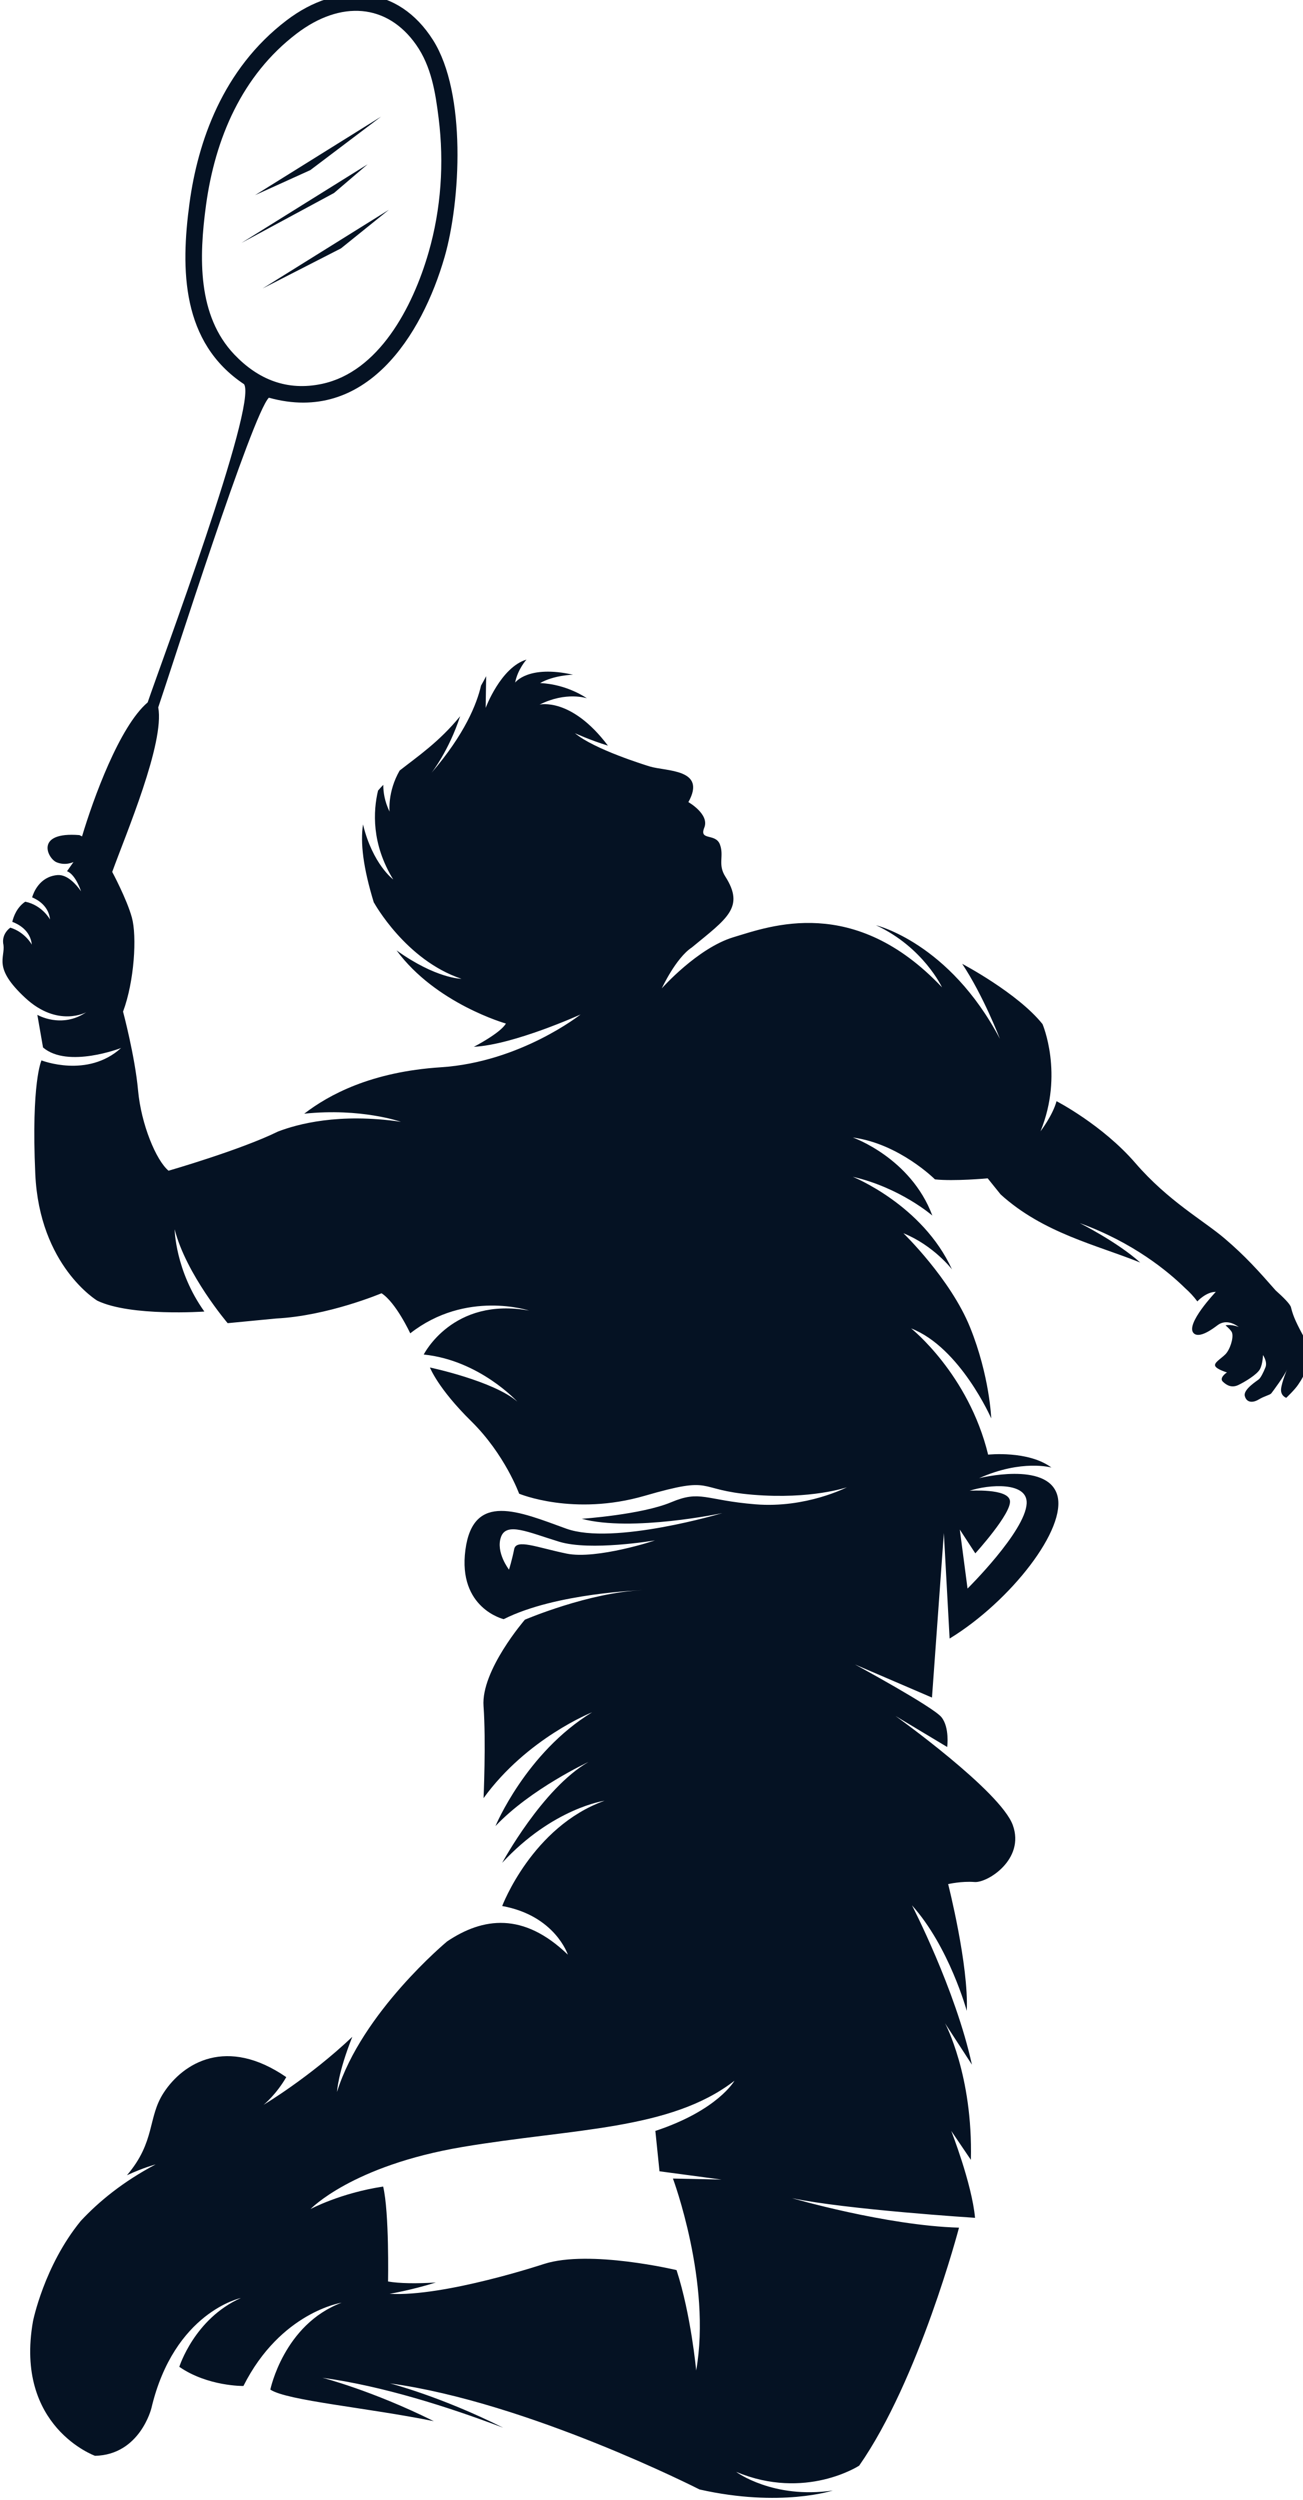 <?xml version="1.0" encoding="UTF-8" standalone="no"?>
<!-- Created with Inkscape (http://www.inkscape.org/) -->

<svg
   version="1.1"
   id="svg2"
   width="788.804"
   height="1512.218"
   viewBox="0 0 788.804 1512.218"
   sodipodi:docname="Badminton_jumpSmash.eps"
   xmlns:inkscape="http://www.inkscape.org/namespaces/inkscape"
   xmlns:sodipodi="http://sodipodi.sourceforge.net/DTD/sodipodi-0.dtd"
   xmlns="http://www.w3.org/2000/svg"
   xmlns:svg="http://www.w3.org/2000/svg">
  <defs
     id="defs6" />
  <sodipodi:namedview
     id="namedview4"
     pagecolor="#ffffff"
     bordercolor="#666666"
     borderopacity="1.0"
     inkscape:showpageshadow="2"
     inkscape:pageopacity="0.0"
     inkscape:pagecheckerboard="0"
     inkscape:deskcolor="#d1d1d1"
     showgrid="false" />
  <g
     id="g10"
     inkscape:groupmode="layer"
     inkscape:label="Page 1"
     transform="matrix(1.333,0,0,-1.333,-996.449,2313.247)">
    <g
       id="g18"
       transform="scale(0.107)">
      <path
         d="m 8352.24,14590.2 c 239.85,50.6 385.04,321.5 453.22,558.4 52.88,183.8 66.12,378.3 42.55,567.8 -13.64,109.8 -30.99,220.1 -95.58,312.1 -122.75,174.8 -319.5,190.1 -506.89,47.6 -232.49,-176.8 -346.48,-445.3 -384.95,-728 -30.19,-221.7 -36.69,-468.6 120.42,-633.5 101.66,-106.6 224.59,-155.3 371.23,-124.4 z m -48.07,-7740.76 c 0,0 126.49,68.06 308.24,95.49 26.33,-109.72 20.86,-402.66 20.86,-402.66 48.57,-8.43 121,-9.37 202.9,-4.22 -104,-32.58 -196.42,-48.12 -196.42,-48.12 233.71,-13.2 656.21,126.95 656.21,126.95 193.08,61.51 561.76,-26.31 561.76,-26.31 61.42,-188.74 83.33,-425.7 83.33,-425.7 65.85,373.09 -98.68,814.05 -98.68,814.05 l 206.23,-4.4 -263.25,35.11 -17.6,171.23 c 265.55,87.73 335.75,212.81 335.75,212.81 -272.08,-210.75 -684.59,-201.85 -1154.19,-280.87 -469.56,-79.02 -645.14,-263.36 -645.14,-263.36 z m 842.4,2711.87 c 0,0 13.11,41.69 21.9,86.66 8.76,44.99 95.43,7.7 222.73,-18.66 127.33,-26.31 380.77,57.04 374.12,55.95 -6.55,-1.1 -273.19,-46.07 -405.96,-5.47 -132.76,40.62 -223.8,84.48 -246.85,19.76 -23,-64.75 34.06,-138.24 34.06,-138.24 z m 1913.33,170.02 32.9,-250.18 c 0,0 244.3,241.34 250.9,360.45 5.2,93.74 -161.4,81.17 -242.1,54.29 0,0 162.3,10.98 171.1,-41.7 8.8,-52.68 -146.9,-223.82 -146.9,-223.82 z m -2455.89,5992.77 -535.42,-333.5 234.79,106.4 z m -57.52,-202.5 -535.43,-333.5 392.76,211.7 z m 89.98,-193.1 -535.41,-333.5 332.44,170 z M 8103.94,7290.97 c 0,0 194.33,115.34 377.64,289.1 -61.51,-154.01 -64.91,-233.68 -64.91,-233.68 105.31,337.98 467.08,638.04 467.08,638.04 152.31,102.33 324.32,125.45 512.6,-56.08 0,0 -53.79,165.71 -278.7,206.34 0,0 127.18,336.76 434.4,446.49 0,0 -219.43,-30.71 -434.48,-263.36 0,0 171.17,315.97 366.41,427.86 0,0 -245.72,-114.04 -394.94,-272.07 0,0 129.39,311.57 410.3,482.72 0,0 -276.49,-109.64 -460.81,-364.2 0,0 10.89,239.02 -0.08,390.5 -10.93,151.39 175.54,366.44 175.54,366.44 0,0 272.15,116.29 500.3,125.09 0,0 -368.62,-11 -590.24,-122.94 0,0 -195.47,46.1 -162.51,294.06 32.91,247.98 228.15,162.39 427.79,89.97 199.79,-72.42 662.77,65.82 662.77,65.82 0,0 -384.05,-81.16 -596.86,-24.11 0,0 254.47,17.52 379.55,70.18 125.08,52.68 142.68,8.8 357.61,-8.77 215.1,-17.56 388.5,72.4 388.5,72.4 0,0 -150.2,-52.48 -399.5,-31.81 -249.15,20.65 -155.8,83.39 -458.58,-4.38 -302.87,-87.78 -533.28,8.78 -533.28,8.78 0,0 -60.38,166.74 -203.01,307.14 -142.63,140.5 -175.54,228.2 -175.54,228.2 0,0 269.88,-57 370.85,-144.8 0,0 -160.19,175.5 -397.17,199.7 0,0 122.61,245.7 447.38,186.4 0,0 -267.69,88.9 -504.66,-96.5 0,0 -60.44,130.5 -121.87,170 0,0 -227.26,-96.1 -447.79,-107.1 l -205.25,-19.8 c 0,0 -176.76,207.3 -225.04,398.2 0,0 2.17,-175.6 126.14,-348.9 0,0 -311.68,-22.1 -454.32,46 0,0 -245.75,147 -263.32,537.6 -17.56,390.5 26.33,481.6 26.33,481.6 0,0 195.23,-76.8 337.87,52.6 0,0 -226.03,-87.7 -331.36,2.2 l -24.13,138.5 c 0,0 102.34,-60.3 207.67,11 0,0 -121.1,-67.2 -259.35,61.2 -138.24,128.4 -84.46,167.8 -92.15,224.9 0,0 -12.19,41.1 28.97,72.6 63.07,-19.1 91.44,-72.1 91.44,-72.1 -6,60.7 -57.33,87.3 -82.93,96.8 5.55,23.5 19.63,61.4 54.94,85.4 72.74,-14.9 105.27,-75.6 105.27,-75.6 -5.5,55.6 -48.96,82.5 -75.94,94 5.24,18.2 30.29,87.8 107.55,94.5 41.48,3.2 79.29,-39 100.07,-69 0,0 -22.35,70.6 -59.5,85.4 l 27.4,39 c 0,0 -33.46,-17.1 -71.86,-1.1 -38.42,15.9 -93.85,130.5 97.02,115.2 l 11.13,-5.5 c 47.62,159.4 158.84,466.5 278.52,568.3 54.15,160.1 465.88,1260.5 409.25,1349.4 -265.98,176.8 -270.02,486.1 -231.54,768.8 35.01,257.2 139.2,567.2 412.2,774.7 220.54,167.7 474.43,148.6 621.58,-84.3 142.31,-225.2 116.77,-683.2 48.94,-918.9 -96.08,-334.1 -335.14,-711.7 -745.96,-597.4 -70.86,-70.9 -408.23,-1133.4 -469.56,-1313.4 27.81,-150.7 -136.99,-536.6 -195.36,-697.8 0,0 61.42,-114.1 83.36,-193.1 21.94,-79 10.89,-270 -37.37,-399.5 0,0 50.49,-188.7 63.65,-333.5 13.15,-144.8 76.77,-297.3 129.45,-341.2 0,0 305.54,88.1 463.7,165.8 81.6,31.7 259.54,80.3 522.51,41.6 0,0 -168.86,59.8 -410.4,34.4 104.26,79.9 282.78,177.7 580.61,197 337.9,22 592.41,223.9 592.41,223.9 0,0 -283,-128.4 -453.06,-137.2 0,0 113.03,58.1 136.06,98.7 0,0 -297.53,83.9 -464.1,310.3 168.06,-120.5 275.46,-120.5 275.46,-120.5 -236.96,79 -370.98,322.6 -370.98,322.6 l -0.84,0.4 c -45.66,149.6 -57.7,253.4 -46.03,331.7 41.1,-169.3 128.19,-233.4 128.19,-233.4 -92.77,151.1 -85.03,290.3 -64.39,376.8 7.01,8.4 14.44,16.5 22.26,24.5 -0.12,-31.1 5.69,-70.7 26.69,-113.7 0,0 -9.34,84.1 42.71,174.2 75.39,59.3 168.08,121.6 256.79,230.6 -47.5,-146.8 -121.63,-240.4 -121.63,-240.4 141.79,165 192.54,292.8 210.31,370.2 7.37,12.9 14.66,26.2 21.84,40 l -2.2,-134.7 c 0,0 63.63,172 173.37,205 0,0 -37.32,-40.7 -48.29,-97.7 0,0 54.87,76.3 245.73,33.5 0,0 -80.38,-1.5 -139.68,-35.4 116.93,-5.3 198.38,-64.6 198.38,-64.6 0,0 -86.69,30.2 -200.79,-26.8 0,0 133.95,33.2 290.3,-174 -75.93,23.3 -140.07,52.8 -140.07,52.8 81.08,-68.6 303.25,-136.7 317.1,-140.9 l 0.47,-0.2 h 0.19 c 69.94,-21.4 242.76,-9.4 163.75,-151.2 0,0 90.53,-51.3 67.5,-108.3 -23.13,-57.1 47.89,-21.7 66.49,-71.6 18.4,-49.9 -10.5,-83.6 23,-136.1 83.3,-130.6 6.6,-177.7 -142.58,-300.6 -68.06,-45 -127.32,-173.4 -127.32,-173.4 0,0 151.39,171.2 305,217.3 153.7,46.1 511.3,182.1 884.4,-212.9 0,0 -79.1,170 -279.9,263.3 0,0 310.6,-73.6 525.6,-481.7 0,0 -70.2,183.3 -160.1,318.2 0,0 235.8,-124 341,-255.7 0,0 90.9,-211.7 -8.6,-454.7 0,0 52.2,68.3 68,127.8 0,0 194.1,-99.9 334.5,-262.2 140.4,-162.4 289.6,-243.7 379.5,-320.5 86,-73.3 142.1,-135.6 216,-219.8 32.1,-28.7 61.6,-57.7 65.1,-71.6 7.4,-29.5 15.3,-52.8 49.1,-115.5 33.7,-62.8 17,-90.5 14.9,-128.7 -2.1,-38.3 -18.2,-60.9 -33.2,-83.5 -15,-22.5 -50.8,-56.3 -50.8,-56.3 0,0 -24.8,8.1 -22,37.8 3,29.8 25.9,83.9 25.9,83.9 -10.9,-27.6 -61.6,-95.4 -67.4,-102.6 -5.9,-7.3 -27.8,-10.8 -54,-26.4 -26.3,-15.7 -51.8,-12.4 -58.6,15.5 -6.9,27.8 53,64.3 60.2,70.8 7.4,6.4 18.4,27.1 27.7,50.7 9.2,23.6 -10.7,51.8 -10.7,51.8 0,0 -0.5,-36.6 -12.6,-59.6 -12.1,-23.1 -64.6,-54.4 -91.8,-67.5 -27.1,-13 -48.4,-2.6 -65.9,14.2 -17.4,16.8 17.5,39.2 17.5,39.2 0,0 -41.9,12.3 -49.5,26.4 -7.8,14.1 22.8,30.7 42.4,50 19.6,19.2 36.3,70.3 28.5,92.4 -2.8,7.7 -14,19.1 -27.5,30.8 24.9,5.6 56.3,-7 56.3,-7 -43.9,31.6 -74.4,19.5 -90,7.7 -21.2,-16.1 -77.7,-57.8 -101.4,-34.1 -37.6,37.4 93.9,175.5 93.9,175.5 -41.8,0 -78.4,-40.6 -78.4,-40.6 l -0.1,0.2 -0.4,0.4 c -15.1,20.5 -32.3,38.8 -51.2,55.5 -72.2,70.9 -220.5,193.8 -447.5,276.1 0,0 159.2,-79.6 256.8,-167.4 -182.6,74 -411.6,124.6 -592.7,289.1 l -54.8,68.1 c 0,0 -142.6,-13.2 -223.8,-4.4 0,0 -151.5,151.4 -348.9,177.7 0,0 245.8,-85.6 337.9,-331.3 0,0 -136,118.5 -337.9,164.6 0,0 296.1,-118.6 421.2,-392.9 0,0 -76.8,101 -206.3,153.6 0,0 199.7,-193 283.1,-399.3 83.3,-206.3 89.8,-386.2 89.8,-386.2 0,0 -131.6,300.6 -340,381.8 0,0 243.4,-193.1 326.8,-535.4 0,0 170.1,18.6 268.8,-54.86 0,0 -125,36.16 -307.1,-45.04 0,0 287.4,72.4 331.3,-70.22 43.9,-142.63 -197.6,-452.04 -456.5,-609.96 l -24.4,447.52 -50.4,-697.77 -326.9,140.44 c 0,0 332.3,-179.95 367.3,-223.86 35.1,-43.9 24.1,-126.2 24.1,-126.2 l -219.5,131.63 c 0,0 445.4,-318.13 498,-462.96 52.7,-144.83 -107.5,-245.76 -162.3,-241.36 -54.9,4.4 -112.1,-8.8 -112.1,-8.8 0,0 87.8,-344.53 79,-537.58 0,0 -74.6,272.07 -232.6,447.61 0,0 184.3,-355.49 254.5,-675.86 l -114.1,175.54 c 0,0 118.5,-219.36 109.7,-579.24 l -83.4,122.83 c 0,0 87.8,-223.85 101,-368.69 0,0 -548.6,35.11 -776.8,83.42 0,0 399.3,-116.28 708.8,-125.08 0,0 -169.1,-645.16 -423.7,-1009.35 0,0 -228.1,-149.23 -522.2,-26.4 0,0 155.8,-116.28 410.3,-79.02 0,0 -221.7,-73.21 -565.81,4.4 -2.34,1.13 -726.31,369.72 -1313.9,449.96 0,0 214.98,-54.96 480.69,-188.19 -235.26,89.22 -513.86,177.42 -767.14,211.96 0,0 210.65,-53.83 472.67,-184.15 -283,57.39 -623.35,86.97 -693.94,133.97 0,0 56.98,276.47 302.72,368.59 0,0 -258.94,-39.5 -416.92,-353.33 0,0 -151.37,-2.15 -272.09,81.27 0,0 63.64,204 261.14,291.82 0,0 -283.1,-59.26 -379.65,-467.36 0,0 -48.31,-197.55 -239.21,-201.86 0,0 -342.36,122.84 -263.37,570.45 0,0 46.58,234.62 202.5,425.33 76.8,82.67 179.98,167.21 318.17,240.14 0,0 -48.85,-12.45 -121.86,-45.97 122.19,143.34 86.85,244.54 156.14,350.33 83.4,127.33 267.73,239.21 520.09,65.82 -41.19,-71.71 -93.61,-115.9 -97.19,-118.05 v 0"
         style="fill:#051223;fill-opacity:1;fill-rule:evenodd;stroke:none"
         id="path20" />
    </g>
  </g>
</svg>
